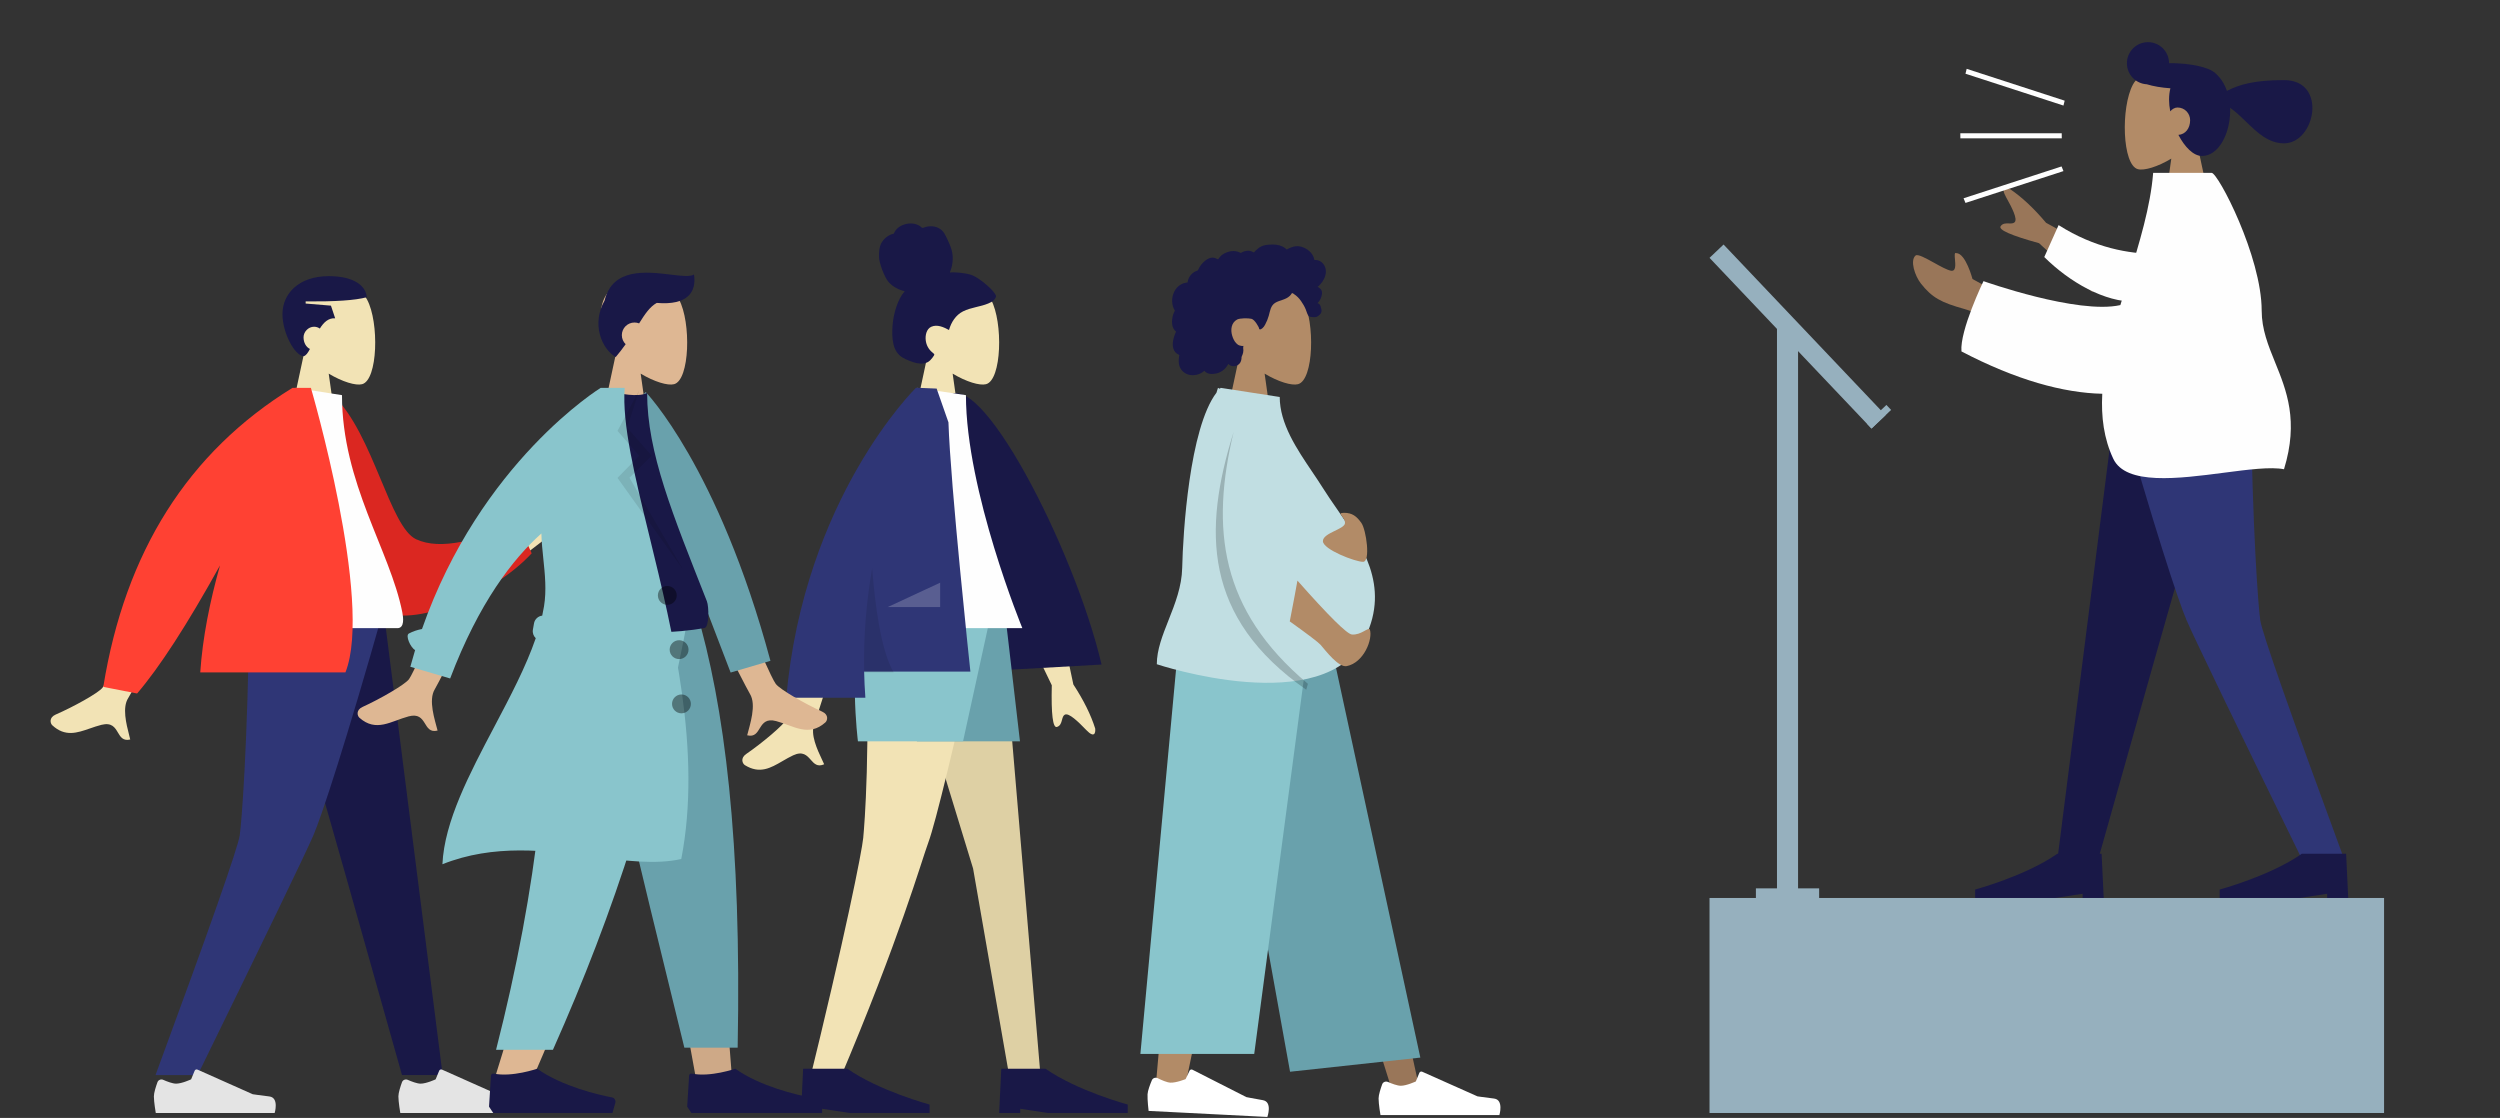 <svg width="1060" height="474" viewBox="0 0 1060 474" fill="none" xmlns="http://www.w3.org/2000/svg">
<rect x="0" y="0" width="1060" height="474" fill="#333333" stroke="none"/>
<path fill-rule="evenodd" clip-rule="evenodd" d="M403.922 158.414C409.71 161.902 415.396 163.588 418.066 162.9C424.759 161.174 425.375 136.687 420.196 127.034C415.016 117.38 388.391 113.172 387.049 132.299C386.583 138.938 389.371 144.862 393.489 149.696L386.104 184.115H407.555L403.922 158.414Z" fill="#F2E3B5"/>
<path fill-rule="evenodd" clip-rule="evenodd" d="M411.723 116.519C408.792 115.626 404.537 115.323 402.747 115.528C403.765 113.088 404.169 110.37 403.84 107.724C403.52 105.153 402.371 102.963 401.308 100.669C400.818 99.612 400.263 98.56 399.436 97.751C398.593 96.927 397.525 96.383 396.406 96.123C395.261 95.858 394.064 95.88 392.917 96.121C392.409 96.228 391.954 96.46 391.456 96.588C390.947 96.721 390.699 96.402 390.33 96.081C389.438 95.309 388.131 94.927 387.004 94.791C385.738 94.638 384.426 94.829 383.219 95.245C382.044 95.65 380.916 96.307 380.067 97.265C379.689 97.691 379.346 98.177 379.123 98.713C379.031 98.932 379.016 99.063 378.797 99.143C378.594 99.218 378.356 99.22 378.147 99.291C376.122 99.977 374.39 101.542 373.448 103.551C372.898 104.723 372.637 106.786 372.708 109.099C372.78 111.412 374.868 117.447 376.822 119.649C378.565 121.613 381.128 122.91 383.601 123.478C381.96 125.354 380.867 127.699 380.059 130.084C379.181 132.674 378.638 135.366 378.437 138.108C378.246 140.714 378.229 143.47 378.84 146.02C379.411 148.404 380.633 150.361 382.673 151.602C383.608 152.17 384.613 152.597 385.624 152.988C386.621 153.372 387.621 153.746 388.665 153.962C390.64 154.37 392.917 154.3 394.439 152.728C394.987 152.161 395.591 151.448 395.991 150.756C396.135 150.507 396.222 150.344 396.047 150.1C395.837 149.809 395.499 149.585 395.23 149.357C393.695 148.057 392.746 146.321 392.506 144.257C392.263 142.164 392.826 139.462 394.861 138.548C397.374 137.42 400.14 138.715 402.374 139.921C403.323 136.572 405.271 133.556 408.327 132.019C411.707 130.32 415.585 130.121 419.059 128.662C419.964 128.282 420.886 127.851 421.552 127.076C421.831 126.753 422.157 126.333 422.268 125.905C422.415 125.343 422.052 124.871 421.772 124.433C420.286 122.109 414.654 117.413 411.723 116.519Z" fill="#191847"/>
<path fill-rule="evenodd" clip-rule="evenodd" d="M378.955 258.297L412.588 368.251L428.88 461.76H441.655L424.439 258.297H378.955Z" fill="#DED0A4"/>
<path fill-rule="evenodd" clip-rule="evenodd" d="M366.922 258.297C369.206 318.667 366.518 349.808 366.007 355.293C365.495 360.778 358.494 396.342 341.92 463.601L355.532 458.926C381.726 397.24 390.652 365.18 393.657 357.08C396.661 348.98 404.64 316.052 417.594 258.297H366.922Z" fill="#F2E3B5"/>
<path fill-rule="evenodd" clip-rule="evenodd" d="M339.629 471.905L340.523 453.136L359.292 453.136C372.641 462.521 394.148 468.33 394.148 468.33V471.905H360.185L348.567 470.118V471.905H339.629Z" fill="#191847"/>
<path fill-rule="evenodd" clip-rule="evenodd" d="M423.643 471.905L424.536 453.136L443.305 453.136C456.655 462.521 478.162 468.33 478.162 468.33V471.905H444.199L432.58 470.118V471.905H423.643Z" fill="#191847"/>
<path fill-rule="evenodd" clip-rule="evenodd" d="M333.728 304.69C336.347 299.377 345.267 247.589 345.267 247.589L363.944 247.663C363.944 247.663 346.645 303.506 345.267 306.922C343.476 311.361 346.518 317.81 348.581 322.183C348.9 322.859 349.196 323.486 349.446 324.048C346.584 325.329 345.209 323.781 343.759 322.149C342.122 320.305 340.39 318.354 336.311 320.252C334.735 320.985 333.244 321.852 331.788 322.698C326.756 325.623 322.133 328.31 315.845 324.43C314.848 323.815 313.756 321.499 316.395 319.689C322.971 315.18 332.448 307.288 333.728 304.69ZM455.099 290.201L447.773 255.597L432.697 263.022L445.961 290.556C445.671 302.87 446.398 308.76 448.141 308.227C449.611 307.776 449.966 306.443 450.293 305.216C450.548 304.259 450.786 303.367 451.52 303.005C453.198 302.179 457.077 305.887 460.608 309.563C464.139 313.239 464.54 310.566 464.37 308.917C462.568 303.145 459.478 296.906 455.099 290.201Z" fill="#F2E3B5"/>
<path fill-rule="evenodd" clip-rule="evenodd" d="M401.447 168.767L395.81 174.217C414.757 204.597 425.388 241.186 427.703 283.987L467.064 281.768C455.459 232.166 414.258 152.986 401.447 168.767Z" fill="#191847"/>
<path fill-rule="evenodd" clip-rule="evenodd" d="M374.486 258.297L388.786 314.317H432.464L425.952 258.297H374.486Z" fill="#69A1AC"/>
<path fill-rule="evenodd" clip-rule="evenodd" d="M366.441 258.297C359.384 279.453 363.76 314.317 363.76 314.317H408.332L420.589 258.297H366.441Z" fill="#89C5CC"/>
<path fill-rule="evenodd" clip-rule="evenodd" d="M364.654 266.341H433.474C433.474 266.341 409.558 208.191 409.558 167.545L388.799 164.452C372.484 190.691 367.876 222.997 364.654 266.341Z" fill="#FEFEFE"/>
<path fill-rule="evenodd" clip-rule="evenodd" d="M388.359 164.467L388.342 164.452C388.342 164.452 340.899 210.924 333.373 295.835H366.916C366.643 292.095 366.474 288.4 366.397 284.757H411.444C411.444 284.757 402.944 205.306 402.148 179.089L397.131 164.754C397.131 164.754 392.154 164.536 389.722 164.452H388.367C388.364 164.457 388.362 164.462 388.359 164.467Z" fill="#2F3676"/>
<path fill-rule="evenodd" clip-rule="evenodd" d="M366.405 285.109C366.045 269.246 367.453 254.35 369.8 240.87C371.028 256.865 373.595 276.112 378.955 285.109H366.405Z" fill="black" fill-opacity="0.1"/>
<path fill-rule="evenodd" clip-rule="evenodd" d="M376.372 257.403L398.617 247.062V257.403H376.372Z" fill="white" fill-opacity="0.2"/>
<path fill-rule="evenodd" clip-rule="evenodd" d="M536.198 158.414C541.986 161.902 547.673 163.588 550.342 162.9C557.036 161.174 557.651 136.687 552.472 127.034C547.293 117.38 520.667 113.172 519.325 132.299C518.86 138.938 521.647 144.862 525.765 149.696L518.381 184.115H539.831L536.198 158.414Z" fill="#B28B67"/>
<path fill-rule="evenodd" clip-rule="evenodd" d="M561.975 113.651C561.531 112.09 560.336 110.753 558.726 110.356C558.335 110.26 557.932 110.221 557.53 110.237C557.386 110.243 557.346 110.285 557.278 110.184C557.228 110.109 557.227 109.927 557.207 109.839C557.143 109.566 557.063 109.296 556.964 109.033C556.627 108.138 556.061 107.345 555.378 106.677C554.102 105.427 552.377 104.565 550.585 104.409C549.604 104.324 548.63 104.483 547.703 104.802C547.223 104.967 546.757 105.173 546.304 105.4C546.167 105.469 545.725 105.804 545.588 105.782C545.436 105.758 545.132 105.382 545.009 105.288C543.489 104.121 541.611 103.662 539.717 103.676C537.579 103.692 535.52 103.799 533.737 105.102C533.36 105.378 533 105.68 532.658 105.998C532.478 106.166 532.303 106.34 532.137 106.521C532.036 106.63 531.938 106.741 531.844 106.856C531.684 107.051 531.71 107.115 531.486 106.979C530.628 106.457 529.634 106.214 528.632 106.337C528.038 106.41 527.459 106.588 526.91 106.823C526.723 106.903 526.29 107.223 526.09 107.226C525.892 107.229 525.465 106.933 525.262 106.858C524.161 106.451 522.975 106.351 521.819 106.539C520.625 106.733 519.453 107.209 518.443 107.867C517.956 108.183 517.532 108.534 517.191 109.004C517.044 109.207 516.911 109.422 516.745 109.61C516.647 109.721 516.454 109.834 516.401 109.973C516.433 109.89 515.096 109.375 514.97 109.342C514.299 109.166 513.615 109.202 512.957 109.418C511.72 109.825 510.656 110.738 509.782 111.674C509.333 112.155 508.94 112.686 508.606 113.252C508.447 113.524 508.3 113.802 508.167 114.087C508.102 114.225 508.059 114.398 507.974 114.522C507.864 114.682 507.79 114.685 507.59 114.755C506.578 115.11 505.655 115.71 504.952 116.521C504.242 117.342 503.78 118.352 503.587 119.417C503.576 119.479 503.569 119.739 503.532 119.773C503.482 119.82 503.278 119.799 503.201 119.808C502.935 119.839 502.67 119.886 502.409 119.948C501.927 120.062 501.458 120.23 501.015 120.449C499.286 121.304 498.05 122.908 497.445 124.712C496.81 126.605 496.822 128.774 497.58 130.632C497.703 130.933 497.849 131.224 498.02 131.499C498.125 131.669 498.159 131.669 498.091 131.846C498.015 132.044 497.876 132.236 497.785 132.429C497.49 133.058 497.284 133.726 497.154 134.408C496.94 135.527 496.834 136.703 497.045 137.83C497.143 138.353 497.314 138.865 497.574 139.331C497.706 139.569 497.862 139.794 498.037 140.003C498.128 140.111 498.224 140.215 498.325 140.314C498.383 140.37 498.459 140.42 498.508 140.483C498.628 140.637 498.653 140.511 498.591 140.737C498.505 141.053 498.309 141.365 498.189 141.673C498.065 141.991 497.953 142.312 497.851 142.637C497.644 143.295 497.469 143.965 497.359 144.646C497.149 145.954 497.186 147.347 497.804 148.547C498.069 149.061 498.448 149.511 498.908 149.861C499.134 150.033 499.378 150.18 499.634 150.302C499.765 150.364 499.933 150.391 499.993 150.518C500.058 150.655 499.962 150.927 499.94 151.079C499.75 152.41 499.654 153.806 500.05 155.11C500.414 156.31 501.216 157.37 502.257 158.072C504.276 159.434 506.999 159.357 509.121 158.267C509.674 157.983 510.191 157.63 510.653 157.214C511.828 158.796 514.247 158.746 515.965 158.295C518.106 157.734 519.823 156.245 520.813 154.29C522.166 155.937 525.005 155.403 525.944 153.616C526.173 153.178 526.31 152.696 526.377 152.209C526.412 151.952 526.389 151.693 526.416 151.439C526.45 151.115 526.666 150.8 526.791 150.486C527.033 149.876 527.184 149.245 527.19 148.587C527.194 148.243 527.15 147.908 527.117 147.567C527.088 147.26 527.173 146.974 527.222 146.671C526.673 146.761 526.004 146.613 525.487 146.454C524.979 146.298 524.504 145.886 524.146 145.511C523.314 144.638 522.806 143.494 522.458 142.356C521.695 139.858 522.008 136.861 524.521 135.489C525.691 134.851 529.198 134.853 530.593 135.168C532.059 135.5 533.721 138.735 533.802 139.039C533.853 139.227 533.828 139.46 534 139.586C534.38 139.861 535.007 139.383 535.287 139.147C535.771 138.739 536.116 138.197 536.414 137.647C537.065 136.45 537.59 135.166 537.961 133.855C538.246 132.845 538.429 131.802 538.802 130.818C539.174 129.838 539.76 128.962 540.671 128.407C541.662 127.803 542.798 127.485 543.886 127.105C544.964 126.729 546.024 126.269 546.86 125.471C547.043 125.296 547.222 125.109 547.37 124.903C547.487 124.739 547.602 124.427 547.78 124.324C548.057 124.163 548.46 124.581 548.7 124.733C549.88 125.483 550.864 126.528 551.658 127.67C552.448 128.806 553.096 129.899 553.623 131.167C554.013 132.107 554.257 133.312 554.944 134.083C555.251 134.427 557.53 134.635 558.269 134.335C559.007 134.034 559.834 133.254 560.082 132.765C560.336 132.265 560.397 131.715 560.288 131.167C560.224 130.844 560.094 130.543 560.023 130.227C559.963 129.961 559.909 129.709 559.779 129.466C559.534 129.004 559.115 128.672 558.609 128.533C559.135 128.048 559.571 127.468 559.873 126.82C560.186 126.146 560.452 125.326 560.527 124.587C560.588 123.986 560.494 123.364 560.165 122.848C559.82 122.306 559.209 121.953 558.68 121.615C559.488 120.983 560.179 120.215 560.747 119.364C561.852 117.709 562.536 115.624 561.975 113.651Z" fill="#191847"/>
<path fill-rule="evenodd" clip-rule="evenodd" d="M517.487 259.191L561.355 370.22L590.776 464.085H602.395L557.415 259.191L517.487 259.191Z" fill="#997659"/>
<path fill-rule="evenodd" clip-rule="evenodd" d="M508.654 259.191C508.187 298.207 501.374 350.736 500.286 353.168C499.198 355.6 489.781 463.415 489.781 463.415L502.293 461.627C502.293 461.627 520.523 372.639 524.567 365.844C528.61 359.048 541.775 296.517 552.344 259.191H508.654Z" fill="#B28B67"/>
<path fill-rule="evenodd" clip-rule="evenodd" d="M490.89 457.161C489.954 456.692 488.796 457.06 488.39 458.025C487.649 459.784 486.64 462.426 486.563 463.941C486.44 466.355 487.009 471.028 487.009 471.028C489.81 471.171 537.354 473.588 537.354 473.588C537.354 473.588 539.646 467.2 535.444 466.468C531.243 465.736 528.467 465.177 528.467 465.177L505.598 453.555C505.149 453.327 504.6 453.515 504.385 453.97L502.695 457.542C502.695 457.542 498.688 459.169 496.241 459.045C494.752 458.969 492.457 457.948 490.89 457.161Z" fill="white"/>
<path fill-rule="evenodd" clip-rule="evenodd" d="M588.496 458.753C587.539 458.332 586.4 458.758 586.044 459.742C585.393 461.536 584.52 464.227 584.52 465.744C584.52 468.161 585.325 472.799 585.325 472.799C588.13 472.799 635.735 472.799 635.735 472.799C635.735 472.799 637.7 466.303 633.466 465.785C629.233 465.267 626.432 464.85 626.432 464.85L603.002 454.405C602.543 454.2 602.004 454.415 601.812 454.88L600.306 458.534C600.306 458.534 596.387 460.362 593.937 460.362C592.445 460.362 590.102 459.459 588.496 458.753Z" fill="white"/>
<path fill-rule="evenodd" clip-rule="evenodd" d="M546.981 454.417L602.22 448.422L561.282 259.191H511.807L546.981 454.417Z" fill="#69A1AC"/>
<path d="M531.787 446.88H483.524L500.933 259.191H556.633L531.787 446.88Z" fill="#89C5CC"/>
<path fill-rule="evenodd" clip-rule="evenodd" d="M515.783 166.496C515.992 165.817 516.204 165.135 516.419 164.452L517.212 164.825C517.336 164.698 517.461 164.573 517.587 164.452L542.604 168.32C542.604 179.635 549.845 190.365 556.363 200.024C557.949 202.374 559.493 204.661 560.879 206.877C562.694 209.78 564.742 212.735 566.841 215.763C577.472 231.099 589.403 248.309 578.915 270.151C561.941 305.502 490.488 281.633 490.488 281.633C490.488 275.507 492.918 269.366 495.47 262.916C498.206 256.001 501.082 248.73 501.254 240.744C501.57 226.051 504.318 181.535 515.783 166.496Z" fill="#C1DEE2"/>
<path fill-rule="evenodd" clip-rule="evenodd" d="M546.859 263.469C548.532 254.835 549.617 249.071 550.115 246.177C563.443 261.237 571.142 268.855 573.213 269.03C577.109 269.358 579.987 265.904 580.807 266.875C582.162 270.897 578.336 280.964 571.022 282.428C567.529 283.127 562.125 275.925 559.898 273.374C559.023 272.37 554.676 269.068 546.859 263.469ZM569.88 217.436C573.335 217.436 575.191 218.864 577.234 221.746C579.277 224.628 581.21 238.219 577.93 238.219C574.65 238.219 560.909 232.965 560.909 229.433C560.909 225.901 570.285 224.405 570.285 221.746C570.285 219.087 566.426 217.436 569.88 217.436Z" fill="#B28B67"/>
<path fill-rule="evenodd" clip-rule="evenodd" d="M523.057 183.171C513.24 224.103 517.239 258.625 554.55 289.939C554.112 291.512 553.849 292.452 553.849 292.452C510.053 261.842 510.032 224.748 523.057 183.171Z" fill="black" fill-opacity="0.2"/>
<path fill-rule="evenodd" clip-rule="evenodd" d="M139.369 158.414C145.157 161.902 150.843 163.588 153.513 162.9C160.207 161.174 160.822 136.687 155.643 127.034C150.464 117.38 123.838 113.172 122.496 132.299C122.03 138.938 124.818 144.862 128.936 149.696L121.552 184.115H143.002L139.369 158.414Z" fill="#F2E3B5"/>
<path fill-rule="evenodd" clip-rule="evenodd" d="M129.595 127.808C141.973 127.896 150.585 127.375 155.514 126.02C155.289 121.825 150.928 117.083 139.426 117.083C126.63 117.083 119.764 124.542 119.764 133.17C119.764 141.054 124.839 150.655 128.701 151.046C129.702 150.827 130.557 149.621 131.407 147.959C129.816 147.185 128.702 145.361 128.702 143.002C128.702 140.734 130.702 138.533 133.17 138.533C134.071 138.533 134.909 138.826 135.61 139.308C137.232 136.696 139.264 134.746 142.108 134.958L140.32 129.595L129.595 128.702V127.808Z" fill="#191847"/>
<path fill-rule="evenodd" clip-rule="evenodd" d="M114.401 258.297L146.805 372.007L170.446 455.818H187.69L162.567 258.297H114.401Z" fill="#191847"/>
<path fill-rule="evenodd" clip-rule="evenodd" d="M105.736 258.297C104.986 316.904 102.43 348.871 101.644 354.195C100.857 359.52 88.958 393.394 65.947 455.818H83.81C113.104 395.933 129.457 362.059 132.869 354.195C136.28 346.332 146.808 314.366 162.664 258.297H105.736Z" fill="#2F3676"/>
<path fill-rule="evenodd" clip-rule="evenodd" d="M69.222 457.859C68.264 457.438 67.125 457.865 66.769 458.848C66.118 460.643 65.245 463.333 65.245 464.85C65.245 467.267 66.05 471.906 66.05 471.906C68.855 471.906 116.46 471.906 116.46 471.906C116.46 471.906 118.425 465.41 114.191 464.892C109.958 464.374 107.158 463.956 107.158 463.956L83.728 453.511C83.268 453.306 82.729 453.521 82.537 453.987L81.031 457.64C81.031 457.64 77.112 459.469 74.662 459.469C73.17 459.469 70.827 458.566 69.222 457.859Z" fill="#E4E4E4"/>
<path fill-rule="evenodd" clip-rule="evenodd" d="M172.898 457.859C171.94 457.438 170.802 457.865 170.445 458.848C169.794 460.643 168.921 463.333 168.921 464.85C168.921 467.267 169.726 471.906 169.726 471.906C172.531 471.906 220.136 471.906 220.136 471.906C220.136 471.906 222.101 465.41 217.868 464.892C213.634 464.374 210.834 463.956 210.834 463.956L187.404 453.511C186.944 453.306 186.406 453.521 186.214 453.987L184.708 457.64C184.708 457.64 180.788 459.469 178.338 459.469C176.846 459.469 174.503 458.566 172.898 457.859Z" fill="#E4E4E4"/>
<path fill-rule="evenodd" clip-rule="evenodd" d="M229.012 219.601L196.627 233.823L206.968 247.07L231.222 228.475C243.337 226.249 248.956 224.338 248.078 222.74C247.338 221.392 245.96 221.316 244.692 221.246C243.703 221.192 242.781 221.141 242.277 220.495C241.127 219.021 243.966 214.468 246.846 210.262C249.726 206.056 247.027 206.208 245.447 206.711C240.164 209.651 234.685 213.947 229.012 219.601ZM84.013 241.374L65.699 237.74C53.278 270.478 45.873 288.418 43.483 291.561C41.731 293.865 30.926 299.8 23.613 302.97C20.677 304.243 21.308 306.723 22.169 307.517C27.599 312.523 32.648 310.768 38.144 308.858C39.735 308.305 41.364 307.739 43.05 307.321C47.414 306.237 48.742 308.481 49.997 310.602C51.108 312.48 52.163 314.261 55.216 313.55C55.077 312.951 54.906 312.279 54.722 311.555C53.532 306.871 51.776 299.964 54.381 295.951C55.717 293.891 65.595 275.699 84.013 241.374Z" fill="#F2E3B5"/>
<path fill-rule="evenodd" clip-rule="evenodd" d="M133.792 169.218L141.52 167.892C158.353 184.221 165.223 223.451 176.441 228.644C187.047 233.554 202.083 228.803 219.954 222.388L225.428 234.616C209.189 252.184 174.595 267.026 160.573 258.553C138.154 245.006 132.979 196.622 133.792 169.218Z" fill="#DB2721"/>
<path fill-rule="evenodd" clip-rule="evenodd" d="M100.101 266.341C100.101 266.341 146.583 266.341 168.484 266.341C171.609 266.341 171.02 261.829 170.568 259.552C165.355 233.275 145.005 204.95 145.005 167.545L125.28 164.452C108.965 190.691 103.323 222.997 100.101 266.341Z" fill="#FEFEFE"/>
<path fill-rule="evenodd" clip-rule="evenodd" d="M146.463 285.11H84.907C85.881 270.419 89.004 254.884 93.281 239.737C79.34 264.882 67.623 282.986 58.128 294.047L43.794 291.24C53.028 233.978 79.765 191.716 124.008 164.452L124.233 164.452H131.818C131.818 164.452 158.379 254.995 146.463 285.11Z" fill="#FF4133"/>
<path fill-rule="evenodd" clip-rule="evenodd" d="M271.645 158.414C277.433 161.902 283.119 163.588 285.789 162.9C292.482 161.174 293.098 136.687 287.919 127.034C282.739 117.38 256.114 113.172 254.772 132.299C254.306 138.938 257.094 144.862 261.212 149.696L253.828 184.115H275.278L271.645 158.414Z" fill="#DEB793"/>
<path fill-rule="evenodd" clip-rule="evenodd" d="M284.363 116.433C288.891 116.98 292.619 117.43 294.25 116.392C295.414 123.688 291.659 129.571 278.459 128.434C275.548 130.062 273.476 133.113 270.983 137.115C270.375 136.876 269.714 136.745 269.022 136.745C266.06 136.745 263.659 139.146 263.659 142.108C263.659 143.611 264.278 144.97 265.275 145.944C264.034 147.695 262.643 149.525 261.05 151.413C255.103 147.845 250.68 137.447 256.358 127.409C259.747 113.461 274.107 115.195 284.363 116.433Z" fill="#191847"/>
<path fill-rule="evenodd" clip-rule="evenodd" d="M246.678 258.297L279.417 371.113L294.816 455.818H310.272L294.843 258.297H246.678Z" fill="#CEA987"/>
<path fill-rule="evenodd" clip-rule="evenodd" d="M231.964 258.297C234.249 316.904 233.348 348.871 232.837 354.195C232.325 359.52 229.423 395.182 209.644 457.605H225.719C251.913 397.721 261.057 362.059 264.062 354.195C267.066 346.332 275.939 314.366 288.893 258.297H231.964Z" fill="#DEB793"/>
<path fill-rule="evenodd" clip-rule="evenodd" d="M245.975 258.297C254.491 297.117 269.22 359.085 290.162 444.199H312.768C314.438 356.837 307.335 299.339 295.034 258.297H245.975Z" fill="#69A1AC"/>
<path fill-rule="evenodd" clip-rule="evenodd" d="M231.85 258.297C234.088 316.904 228.29 374.644 210.329 445.111H234.448C260.691 386.12 279.5 328.666 292.354 258.297H231.85Z" fill="#89C5CC"/>
<path fill-rule="evenodd" clip-rule="evenodd" d="M207.353 469.224L208.17 456.041C208.206 455.469 208.762 455.077 209.323 455.196C217.069 456.842 227.753 453.137 227.753 453.137C238.506 460.753 254.007 464.249 259.466 465.295C260.522 465.498 261.2 466.563 260.906 467.598L259.685 471.906H227.753H209.127L207.353 469.224Z" fill="#191847"/>
<path fill-rule="evenodd" clip-rule="evenodd" d="M291.366 469.224L292.183 456.041C292.219 455.469 292.776 455.077 293.336 455.196C301.083 456.842 311.766 453.137 311.766 453.137C322.519 460.753 338.021 464.249 343.479 465.295C344.535 465.498 345.213 466.563 344.92 467.598L343.698 471.906H311.766H293.14L291.366 469.224Z" fill="#191847"/>
<path fill-rule="evenodd" clip-rule="evenodd" d="M198.003 231.819C198.003 231.819 176.916 283.192 173.414 287.97C171.701 290.306 160.999 296.433 153.739 299.731C150.826 301.055 151.499 303.526 152.374 304.305C159.491 310.64 165.776 305.741 173.255 303.744C181.449 301.556 179.055 311.391 185.532 309.764C184.417 305.308 181.462 296.86 184.389 292.172C186.34 289.047 213.743 234.669 213.743 234.669L198.003 231.819Z" fill="#DEB793"/>
<path fill-rule="evenodd" clip-rule="evenodd" d="M304.333 233.817C304.333 233.817 325.421 285.19 328.923 289.968C330.635 292.304 341.338 298.431 348.597 301.729C351.51 303.053 350.837 305.524 349.962 306.303C342.845 312.638 336.56 307.739 329.081 305.742C320.887 303.554 323.281 313.389 316.805 311.762C317.919 307.306 320.874 298.858 317.947 294.17C315.996 291.045 288.593 236.667 288.593 236.667L304.333 233.817Z" fill="#DEB793"/>
<path fill-rule="evenodd" clip-rule="evenodd" d="M273.788 166.239C273.788 166.239 304.513 197.88 326.669 280.194L309.789 285.161C283.617 216.176 273.788 196.18 273.788 196.18L268.128 172.049L273.788 166.239Z" fill="#69A1AC"/>
<path fill-rule="evenodd" clip-rule="evenodd" d="M232.378 266.26C232.378 266.26 274.525 270.89 298.727 266.26C300.726 265.877 300.639 257.26 299.712 254.907C285.275 218.258 274.385 192.051 274.385 166.596C270.411 168.671 261.872 166.596 261.872 166.596C244.074 192.828 235.893 222.928 232.378 266.26Z" fill="#191847"/>
<path fill-rule="evenodd" clip-rule="evenodd" d="M187.585 366.442C209.362 357.743 231.491 360.614 251.426 363.201C265.238 364.993 277.997 366.648 288.855 364.224C297.686 318.821 285.435 268.644 275.398 227.537C269.123 201.834 263.713 179.678 264.864 164.452H256.091L254.7 164.452C254.7 164.452 203.761 195.716 178.924 266.703C176.979 267.062 175.134 267.689 173.395 268.589C171.75 269.442 174.053 274.555 176.007 275.632C175.302 277.952 174.626 280.311 173.98 282.708L190.861 287.676C203.087 255.448 217.577 236.856 229.548 226.192C229.624 229.772 230 233.373 230.378 236.998C231.067 243.599 231.764 250.275 230.672 257.031C230.459 258.353 230.2 259.685 229.9 261.026C228.184 261.229 226.731 262.532 226.415 264.322L225.95 266.962C225.705 268.349 226.203 269.695 227.157 270.593C222.998 282.706 216.316 295.374 209.615 308.078C199.044 328.121 188.425 348.254 187.585 366.442Z" fill="#89C5CC"/>
<path fill-rule="evenodd" clip-rule="evenodd" d="M271.045 165.452L265.886 181.317L276.276 193.211L266.886 202.557L289.602 241.452L261.823 202.635L271.045 193.211L261.823 182.7L271.045 165.452Z" fill="black" fill-opacity="0.1"/>
<path fill-rule="evenodd" clip-rule="evenodd" d="M282.939 256.452C285.149 256.452 286.939 254.661 286.939 252.452C286.939 250.243 285.149 248.452 282.939 248.452C280.73 248.452 278.939 250.243 278.939 252.452C278.939 254.661 280.73 256.452 282.939 256.452ZM287.939 279.452C290.149 279.452 291.939 277.661 291.939 275.452C291.939 273.243 290.149 271.452 287.939 271.452C285.73 271.452 283.939 273.243 283.939 275.452C283.939 277.661 285.73 279.452 287.939 279.452ZM292.939 298.452C292.939 300.661 291.149 302.452 288.939 302.452C286.73 302.452 284.939 300.661 284.939 298.452C284.939 296.243 286.73 294.452 288.939 294.452C291.149 294.452 292.939 296.243 292.939 298.452Z" fill="black" fill-opacity="0.4"/>
<path fill-rule="evenodd" clip-rule="evenodd" d="M920.631 67.25C914.843 70.739 909.157 72.424 906.487 71.736C899.793 70.011 899.178 45.524 904.357 35.87C909.536 26.216 936.162 22.009 937.504 41.136C937.97 47.774 935.182 53.698 931.064 58.532L938.448 92.951H916.998L920.631 67.25Z" fill="#B28B67"/>
<path fill-rule="evenodd" clip-rule="evenodd" d="M901.805 26.813C901.805 31.587 905.547 35.486 910.258 35.738C912.953 36.569 916.415 37.18 920.255 37.437C919.882 38.839 919.68 40.432 919.68 42.232C919.68 43.821 919.855 45.506 920.178 47.218C921.011 46.228 922.125 45.582 923.255 45.582C926.417 45.582 928.617 48.183 928.617 50.944C928.617 54.449 926.594 56.985 923.64 57.188C926.3 62.293 929.979 66.138 933.654 66.138C940.635 66.138 945.599 56.805 945.599 46.77C945.599 46.418 945.592 46.067 945.578 45.72C947.941 47.341 950.131 49.467 952.337 51.608C957.023 56.157 961.781 60.776 968.425 60.776C981.718 60.776 986.998 33.963 968.425 33.963C955.794 33.963 949.581 35.804 944.227 38.528C943.171 35.551 941.56 33.048 939.591 31.3C939.117 30.766 938.391 30.256 937.454 29.783C936.881 29.47 936.289 29.214 935.679 29.022C932.45 27.836 927.773 26.999 922.548 26.816C921.573 26.782 920.615 26.772 919.68 26.785C919.665 21.861 915.669 17.875 910.742 17.875C905.806 17.875 901.805 21.877 901.805 26.813Z" fill="#191847"/>
<path fill-rule="evenodd" clip-rule="evenodd" d="M945.599 167.133L913.195 280.844L889.554 364.654H872.31L897.433 167.133H945.599Z" fill="#191847"/>
<path fill-rule="evenodd" clip-rule="evenodd" d="M954.264 167.133C955.014 225.741 957.57 257.707 958.356 263.032C959.143 268.357 971.042 302.231 994.053 364.654H976.19C946.896 304.77 930.543 270.895 927.131 263.032C923.72 255.168 913.192 223.202 897.336 167.133H954.264Z" fill="#2F3676"/>
<path fill-rule="evenodd" clip-rule="evenodd" d="M995.649 380.742L994.756 361.973L975.987 361.973C962.637 371.358 941.13 377.167 941.13 377.167V380.742H975.093L986.712 378.954V380.742H995.649Z" fill="#191847"/>
<path fill-rule="evenodd" clip-rule="evenodd" d="M891.973 380.742L891.079 361.973L872.31 361.973C858.961 371.358 837.454 377.167 837.454 377.167V380.742H871.417L883.036 378.954V380.742H891.973Z" fill="#191847"/>
<path fill-rule="evenodd" clip-rule="evenodd" d="M867.531 94.461L898.553 111.452L887.097 123.748L864.555 103.109C852.681 99.836 847.25 97.442 848.264 95.927C849.119 94.649 850.497 94.693 851.767 94.734C852.757 94.766 853.68 94.796 854.238 94.197C855.513 92.828 853.081 88.045 850.579 83.604C848.076 79.163 850.752 79.549 852.282 80.188C857.289 83.577 862.372 88.335 867.531 94.461ZM836.34 118.302L849.966 125.788L849.19 139.462C849.19 139.462 840.365 133.093 832.772 130.975C823.091 128.276 819.174 126.215 814.443 120.187C811.911 116.961 809.763 110.478 812.173 108.366C813.097 107.556 816.54 109.47 820.054 111.422C822.732 112.91 825.45 114.421 827.125 114.766C829.38 115.23 829.116 112.308 828.905 109.972C828.754 108.297 828.629 106.923 829.483 107.32C833.472 107.389 836.34 118.302 836.34 118.302Z" fill="#997659"/>
<path fill-rule="evenodd" clip-rule="evenodd" d="M913.661 107.667C902.795 107.552 888.305 105.257 872.844 95.444L866.773 108.984C877.437 119.568 892.432 128.263 905.544 127.895C915.876 127.605 921.157 115.107 913.661 107.667Z" fill="#FEFEFE"/>
<path fill-rule="evenodd" clip-rule="evenodd" d="M840.997 119.204C840.997 119.204 881.016 133.444 899.039 129.353C900.108 125.731 901.222 122.101 902.334 118.477C907.097 102.955 911.829 87.532 912.938 73.288L915.405 73.288H936.956L937.736 73.288C940.456 73.288 958.938 108.719 958.956 131.737C958.962 139.642 961.731 146.461 964.647 153.642C969.485 165.555 974.725 178.46 968.414 198.956C962.789 197.849 953.297 199.087 942.967 200.433C923.634 202.954 901.366 205.857 896.018 194.488C892.028 186.002 890.84 176.716 891.363 166.956C874.914 166.598 854.95 161.173 831.656 149.005C830.894 140.105 840.997 119.204 840.997 119.204Z" fill="#FEFEFE"/>
<line y1="-1.069" x2="43.689" y2="-1.069" transform="matrix(0.951 0.309 -0.235 0.972 833.364 31.26)" stroke="#FEFEFE" stroke-width="2.137"/>
<line y1="-1.069" x2="43.689" y2="-1.069" transform="matrix(0.951 -0.309 0.382 0.924 833.364 86.042)" stroke="#FEFEFE" stroke-width="2.137"/>
<line y1="-1.069" x2="42.999" y2="-1.069" transform="matrix(1 0 0.011 1 831.197 58.651)" stroke="#FEFEFE" stroke-width="2.137"/>
<rect x="724.84" y="109.327" width="8.209" height="99.767" transform="rotate(-43.5 724.84 109.327)" fill="#96B0BE"/>
<rect x="791.519" y="179.592" width="11.467" height="2.899" transform="rotate(-43.5 791.519 179.592)" fill="#96B0BE"/>
<rect x="753.44" y="138.031" width="8.938" height="243.103" fill="#96B0BE"/>
<rect x="744.502" y="376.665" width="26.813" height="4.469" fill="#96B0BE"/>
<rect x="724.84" y="380.742" width="286.003" height="91.164" fill="#96B0BE"/>
</svg>
